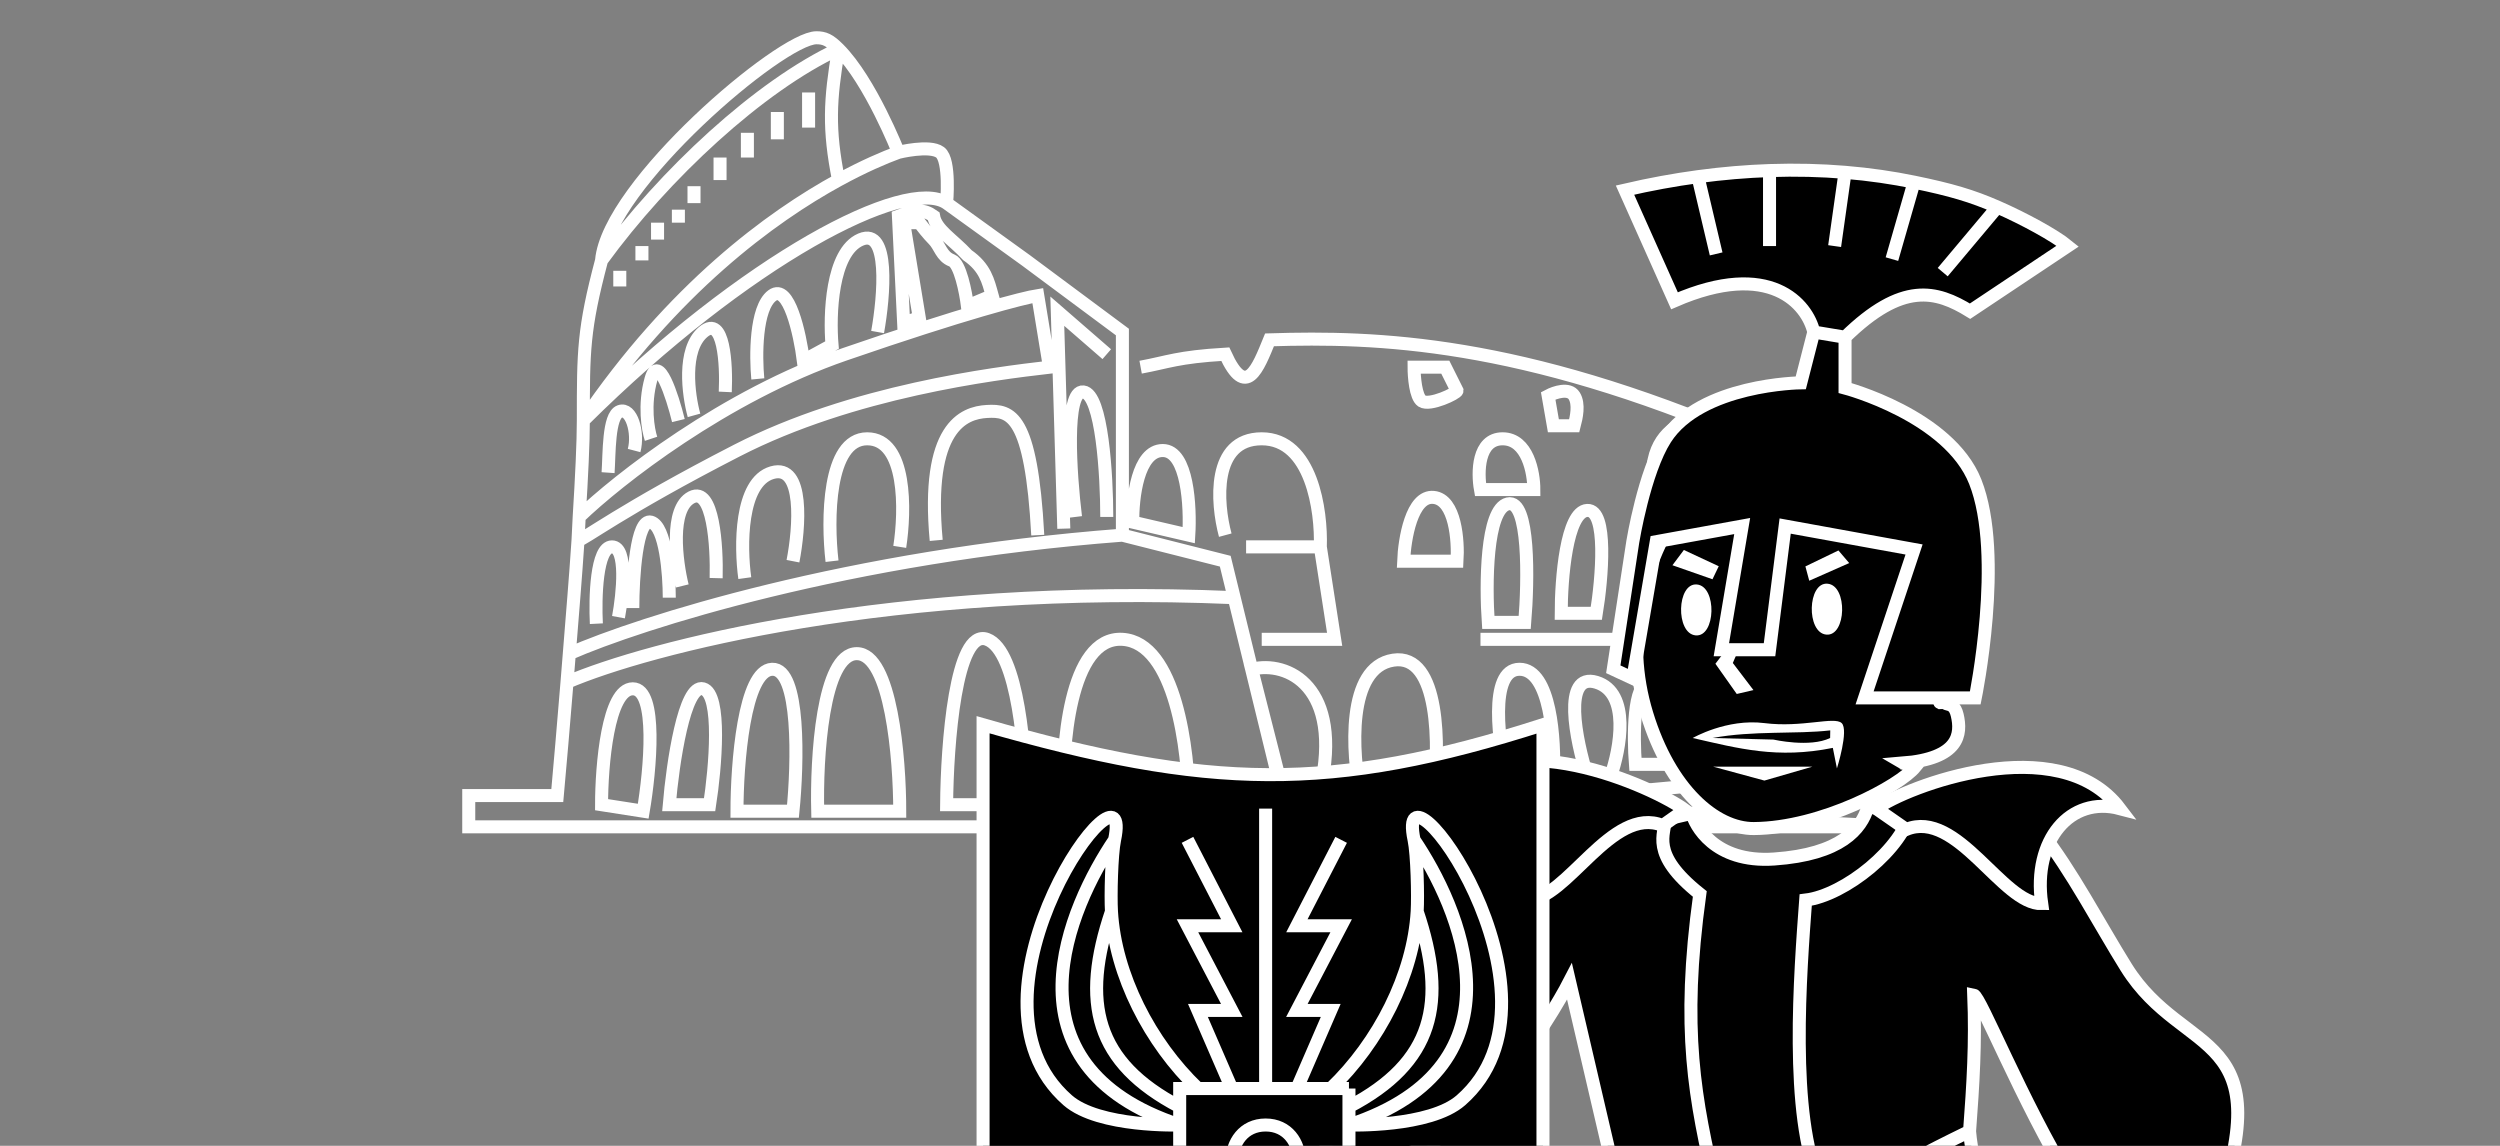 <svg width="960" height="440" viewBox="0 0 960 440" fill="none" xmlns="http://www.w3.org/2000/svg">
<rect x="0" y="0" width="960" height="440" fill="#808080" stroke="none"/>
<g clip-path="url(#clip0)">
<path d="M431 205.5L470.5 215.5L473.922 229.5M431 205.5V127.5L394 100L363.5 78M431 205.5C325.8 213.5 245.576 239.167 218.614 251M345 58.5C345 58.5 357 55.5 361 58.5C365 61.5 363.5 78 363.5 78M345 58.5C345 58.5 334.246 31.088 322 18.817M345 58.5C339.562 60.494 331.624 63.873 322 69.136M231 100C233.5 71 300 14.5 313.5 14.5C316.522 14.5 318.469 15.279 322 18.817M231 100C224 126.5 224 134.7 224 161.5M231 100C255 67 291.645 32.936 322 18.817M224 161.5C286.4 99.5 348 67.5 363.5 78M224 161.5C224 169.724 223.372 182.993 222.406 198.5M224 161.5C258.366 110.825 296.23 83.228 322 69.136M218.614 251C218.32 254.708 218.024 258.384 217.729 262M218.614 251C219.827 235.71 221.01 221.878 221.957 207.5M217.729 262C216.365 278.734 215.025 294.175 214 305.5H180V317.5H730L492.5 305.5L473.922 229.5M217.729 262C248.434 248.833 342.66 223.9 473.922 229.5M438 141C448.584 139.053 452.086 137.097 470.5 136C478.5 153.5 483 141.5 487.5 130.5C528.876 129.197 583.5 131 671.062 168.5V245.5M609.5 305.5L690.5 298L671.062 245.5M671.062 245.5H568.5M470.5 205.5C467.167 193.167 465.3 168.5 484.5 168.5C503.7 168.5 507.5 196.167 507 210M507 210H478.5M507 210L512.5 245.5H484.5M222.406 198.5C237.104 184.333 278.1 152 324.5 136C370.9 120 393.167 114.333 398.5 113.5L403 141C381.5 143.5 327.4 150.2 283 173C238.6 195.8 223.804 207.5 221.957 207.5M222.406 198.5C222.263 200.788 222.113 205.124 221.957 207.5M398.5 205.5C396 159 388 157.5 379 158C370 158.5 355.5 164 359.5 207.5M345.5 210C347.667 196.167 348.2 168.5 333 168.5C317.8 168.5 317.667 199.833 319.5 215.5M304.5 215.5C307 202.667 308.9 177.9 296.5 181.5C284.1 185.1 284.333 210 286 222M275 222C275.333 209.833 273.9 186.6 265.5 191C257.1 195.4 259.667 215.5 262 225M257 229.5C257 220.5 255.6 202.1 250 200.5C244.4 198.9 243 221.833 243 233.5M237.5 237C239.167 228 241 210 235 210C229 210 228.5 229.667 229 239.5M408.5 203L406 119.5L425 136M413 198.5C411 182.167 408.8 149.7 416 150.5C423.2 151.3 425 182.833 425 198.5M337 127.5C339.5 113.667 341.7 87.2 330.5 92C319.3 96.8 318.5 121 319.5 132.5L308.5 138.5C307.167 128.167 302.9 108.7 296.5 113.5C290.1 118.3 290.167 136.833 291 145.5M278.5 150.5C279 140 278 120.7 270 127.5C262 134.3 264.333 151.667 266.5 159.5M260.5 161.5C258.167 152 252.8 135.5 250 145.5C247.2 155.5 248.833 165 250 168.5M243.5 173C245.333 166 242.4 156.4 238 158C233.6 159.6 234 174.333 233.5 181.5M322 18.817C318.678 38.468 318.082 49.486 322 69.136M310.5 49V35.5M298.5 53.5V43M287 51V60.5M276.5 60.5V69.136M266.5 71.5V78M260.5 80.5V85.5M252.5 85.5V92M246.5 94.5V100M238 104V110M456.5 309H408.5C407.5 287.333 410.6 244.3 431 245.5C451.4 246.7 456.5 288.333 456.5 309ZM394 309H363.5C363.667 286 367 241.1 379 245.5C391 249.9 394 289.667 394 309ZM345.5 311.5H314C313.5 291.333 315.8 251 329 251C342.2 251 345.5 291.333 345.5 311.5ZM283 311.5H304.5C306.333 293.167 307.3 256.6 296.5 257C285.7 257.4 283 293.5 283 311.5ZM257 309H272.5C274.667 295 277.2 266.5 270 264.5C262.8 262.5 258.333 293.333 257 309ZM231 309L247 311.5C249.667 295.833 252.6 264.5 243 264.5C233.4 264.5 231 294.167 231 309ZM539 215.5C539.333 207 542.1 190.2 550.5 191C558.9 191.8 560 207.667 559.5 215.5H539ZM577 168.5C586.6 168.5 589 181.5 589 188H568.5C567.333 181.5 567.4 168.5 577 168.5ZM579 300.5L596.5 298C597.167 284.333 595.5 257 583.5 257C571.5 257 575.5 286 579 300.5ZM609.5 298H618.5C622.167 287.667 626.2 266 613 262C599.8 258 605.167 284.333 609.5 298ZM641.5 293.5H628C627.167 283 627.1 262 633.5 262C639.9 262 641.5 283 641.5 293.5ZM654.5 262C658.167 262.333 664.9 269.1 662.5 293.5H651C649.5 282.167 648.1 260 654.5 262ZM571.5 239H585.5C586.833 223 587.4 191.5 579 193.5C570.6 195.5 570.5 224.667 571.5 239ZM599.5 235.5H613C615.167 222.167 617.5 195.6 609.5 196C601.5 196.4 599.5 222.5 599.5 235.5ZM559.5 150C559.5 151 549 156 546 154C543.6 152.4 543 144.667 543 141H555L559.5 150ZM594.5 152C597 150.667 602.5 148.8 604.5 152C606.5 155.2 605.333 160.333 604.5 163.5H596.5L594.5 152ZM522.5 305.5H550.5C552.833 287 553 250.7 535 253.5C517 256.3 519.167 289.333 522.5 305.5ZM480.644 257C494.5 253.5 515.8 263.8 507 303L494.5 311.5L480.644 257ZM456.5 205.5C457.167 194.667 456.1 173 446.5 173C436.9 173 434.833 191.333 435 200.5L456.5 205.5ZM347 124L345 83C351.618 80.518 354.701 80.283 358.5 83C359.458 88.325 365.669 91.732 371.5 98C378.38 102.796 379.435 107.906 381 113.5L371.5 117.5C370.833 112.167 368.7 101.2 365.5 100C361.5 98.5 361 94.5 358.5 92C356.5 90 354 86.833 353 85.5H347L353 122L347 124Z" stroke="white" stroke-width="5"/>
<path d="M673.469 318.167C658.773 318.268 641.284 303.287 632.372 274.114C623.46 244.94 629.897 214.217 649.693 188.993C669.49 163.77 713.662 181.402 736.045 191.669C740.762 214.923 775.705 213.252 747.123 266.369C744.919 273.217 749.9 267.411 751.58 274.62C753.261 281.83 752.511 291.296 730.536 293.04C730.868 293.246 733.526 293.187 735.502 294.416C729.599 301.704 699.61 317.985 673.469 318.167Z" fill="black" stroke="white" stroke-width="5"/>
<path d="M651.621 224.44C659.391 225.163 658.88 244.708 651.11 243.985C643.34 243.263 643.851 223.717 651.621 224.44Z" fill="white"/>
<path d="M701.807 224.144C709.577 224.866 709.065 244.412 701.295 243.689C693.525 242.966 694.037 223.421 701.807 224.144Z" fill="white"/>
<path d="M673.594 235.366L658.717 254.881L666.912 266.485L673.321 264.991L665.406 254.589L673.594 235.366Z" fill="white"/>
<path d="M646.601 211.197L659.996 217.431L657.596 222.439L642.215 217.05L646.601 211.197Z" fill="white"/>
<path d="M693.274 217.501L694.749 223L710.097 216.219L705.959 211.376L693.274 217.501Z" fill="white"/>
<path d="M657.837 294.398L695.994 294.389L677.529 299.74L657.837 294.398Z" fill="white"/>
<path fill-rule="evenodd" clip-rule="evenodd" d="M650 283.394C667.5 287.394 682.5 291.5 703.809 287.186L705.381 295.076C705.381 295.076 710.024 280.343 707.203 277.671C704.381 275 692 279.5 677.529 277.671C663.058 275.843 650 283.394 650 283.394ZM657.596 283.394C673.321 280.47 689.5 282 702.821 280.47L702.77 283.394C695 287.186 681 284 681 284L657.596 283.394Z" fill="white"/>
<path d="M758.329 245.597C756.95 254.177 752.156 269.841 744.973 269.826C744.114 269.448 746.555 265.621 747.271 263.378C748.331 261.535 749.218 259.41 749.952 257.263C750.811 254.749 751.461 252.205 751.933 250.044C752.657 246.726 752.962 244.315 752.962 244.315C748.198 236.557 744.554 233.605 735.356 228.57C745.357 220.749 747.282 212.699 746.161 207.892C743.903 198.205 743.132 203.953 731.076 202.963C725.966 202.543 721.746 193.735 721.746 193.735C721.746 193.735 698.596 194.064 701.999 199.605C694.63 198.789 688.558 185.424 670.332 196.007C655.751 204.474 644.697 201.983 640.96 198.631C635.049 200.008 628.833 220.884 628.833 220.884C628.833 220.884 623.884 199.655 635.959 193.04C627.415 157.224 661.742 159.157 661.742 159.157C661.742 159.157 648.482 171.117 657.867 176.953C669.377 168.358 687.856 160.672 692.34 167.228C696.825 173.784 703.357 160.141 718.321 164.55C733.285 168.959 740.134 172.979 724.914 176.527C760.041 169.606 761.43 226.293 758.329 245.597Z" fill="black"/>
<path d="M747.271 263.378C746.555 265.621 744.114 269.448 744.973 269.826C752.156 269.841 756.95 254.177 758.329 245.597C761.43 226.293 760.041 169.606 724.914 176.527C740.134 172.979 733.285 168.959 718.321 164.55C703.357 160.141 696.825 173.784 692.34 167.228C687.856 160.672 669.377 168.358 657.867 176.953C648.482 171.117 661.742 159.157 661.742 159.157C661.742 159.157 627.415 157.224 635.959 193.04C623.884 199.655 628.833 220.884 628.833 220.884C628.833 220.884 635.049 200.009 640.96 198.631C644.697 201.983 655.751 204.474 670.332 196.007C688.558 185.424 694.63 198.789 701.999 199.605C698.596 194.064 721.746 193.735 721.746 193.735C721.746 193.735 725.966 202.543 731.076 202.963C743.132 203.953 743.903 198.205 746.161 207.892C747.282 212.699 745.357 220.749 735.356 228.57C744.554 233.605 748.198 236.557 752.962 244.315C752.962 244.315 752.657 246.726 751.933 250.044M747.271 263.378C748.331 261.535 749.218 259.41 749.952 257.263M747.271 263.378C744.316 260.97 739.181 257.662 733.535 255.178M751.933 250.044C747.586 246.131 737.794 238.306 733.405 238.316M751.933 250.044C751.461 252.205 750.811 254.749 749.952 257.263M749.952 257.263C745.459 253.524 735.753 246.215 732.869 246.887" stroke="white" stroke-width="5"/>
<path d="M691.5 147L696.5 127.5C694 116.833 679.8 99.5 643 115.5L624 73C633.671 70.755 643.01 69.06 652 67.844C661.568 66.549 670.742 65.796 679.5 65.496C689.746 65.145 699.423 65.415 708.5 66.165C718.004 66.951 726.849 68.263 735 69.94C749.165 72.855 757.229 75.226 767 79.5C777.281 83.997 789.023 90.424 794 94.5L756.5 119.5C743.5 111.5 730.5 108 708.5 129.5L708.5 149C708.5 149 748.408 159.519 758.5 185C769.716 213.32 758.5 268 758.5 268L716 268L735 211L685.5 202L679.5 249.5L661 249.5L669 202L636 208L627 260.5L619.5 257L627 208C627 208 631.367 181.193 639.5 168.5C652.996 147.434 691.5 147 691.5 147Z" fill="black"/>
<path d="M696.5 127.5L691.5 147C691.5 147 652.996 147.434 639.5 168.5C631.367 181.193 627 208 627 208L619.5 257L627 260.5L636 208L669 202L661 249.5L679.5 249.5L685.5 202L735 211L716 268L758.5 268C758.5 268 769.716 213.32 758.5 185C748.408 159.519 708.5 149 708.5 149L708.5 129.5M696.5 127.5L708.5 129.5M696.5 127.5C694 116.833 679.8 99.5 643 115.5L624 73C633.671 70.755 643.01 69.06 652 67.844M708.5 129.5C730.5 108 743.5 111.5 756.5 119.5L794 94.5C789.023 90.424 777.281 83.997 767 79.5M652 67.844L659 97.5M652 67.844C661.568 66.549 670.742 65.796 679.5 65.496M679.5 65.496L679.5 94.5M679.5 65.496C689.746 65.145 699.423 65.415 708.5 66.165M708.5 66.165L704.5 94.5M708.5 66.165C718.004 66.951 726.849 68.263 735 69.94M735 69.94L726.5 99.5M735 69.94C749.165 72.855 757.229 75.226 767 79.5M767 79.5L746 104.5" stroke="white" stroke-width="5"/>
<path d="M765.742 474.87L628.654 488.245L620.158 451.795L602.698 376.894C602.698 376.894 565.5 449.306 526.5 444C487.5 438.693 492.5 403.5 492.5 403.5C492.5 403.5 488.5 380.5 524 388.5C559.5 396.5 575.511 288.983 623.968 306.901C630.275 309.233 639.306 314.728 639.306 314.728L649.72 312.3C650.716 316.573 658.161 331.462 681.264 329.863C707.031 328.08 714.737 318.26 717.195 310.086L733.997 310.603C733.997 310.603 740.069 305.195 744.646 302.842C773.295 288.114 795.939 338.582 816.5 371.5C838.798 407.197 877.5 394 849.5 469.5C822.059 543.492 762.772 382.986 757.921 382.097C758.663 400.592 757.685 416.107 756.312 434.416C757.428 448.504 765.742 474.87 765.742 474.87Z" fill="black"/>
<path d="M639.306 314.728L649.72 312.3C650.716 316.573 658.161 331.462 681.264 329.863C707.031 328.08 714.737 318.26 717.195 310.086L733.997 310.603M639.306 314.728C639.306 314.728 630.275 309.233 623.968 306.901C575.511 288.983 559.5 396.5 524 388.5C488.5 380.5 492.5 403.5 492.5 403.5C492.5 403.5 487.5 438.693 526.5 444C565.5 449.306 602.698 376.894 602.698 376.894L620.158 451.795M639.306 314.728C639.719 320.122 633.015 327.597 652.717 343.275C645.496 395.635 650.764 421.856 658.981 457.104C639.995 458.996 620.158 451.795 620.158 451.795M620.158 451.795L628.654 488.245L765.742 474.87C765.742 474.87 757.428 448.504 756.312 434.416M733.997 310.603C733.997 310.603 740.069 305.195 744.646 302.842C773.295 288.114 795.939 338.582 816.5 371.5C838.798 407.197 877.5 394 849.5 469.5C822.059 543.492 762.772 382.986 757.921 382.097C758.663 400.592 757.685 416.107 756.312 434.416M733.997 310.603C731.01 325.869 708.176 343.861 693.383 345.62C691.348 373.122 686.97 428.62 698.926 454.549C742.585 444.372 716.002 454.031 756.312 434.416" stroke="white" stroke-width="5"/>
<path d="M554 306.5C577.5 275.5 635.833 302.667 647 311L638.5 317C619 309 601.5 345.833 586.5 345.5C590 321 573 301.5 554 306.5Z" fill="black" stroke="white" stroke-width="5"/>
<path d="M814 310.5C790.5 279.5 731.667 302.167 720.5 310.5L732 318.5C751.5 310.5 769 347.333 784 347C780.5 322.5 795 305.5 814 310.5Z" fill="black" stroke="white" stroke-width="5"/>
<path d="M592.5 278.298C511 304.5 463.985 303.212 377.5 278.298L377.5 505.298L592.5 504.5L592.5 278.298Z" fill="black"/>
<path d="M518 418L518 482.5L453 482.5L453 432M518 418L511 418M518 418L518 425M518 418L486 418M460 418C457.266 418 453 418 453 418L453 425M460 418C441.543 400.346 428.238 374.32 426.802 350M460 418C465.077 418 473 418 473 418M428 322.5C436.023 284.393 363.654 381.947 410 422.5C422 433 453 432 453 432M428 322.5C410.891 347.825 383 409 453 432M428 322.5C426.815 328.13 426.449 344.013 426.802 350M453 432L453 425M453 425C420.5 408 415 385 426.802 350M511 418C529.457 400.346 542.762 374.32 544.198 350M511 418C505.923 418 498 418 498 418L511 388L498 388L515 355.5L498 355.5L515 322.5M543 322.5C534.977 284.393 607.346 381.947 561 422.5C549 433 518 432 518 432M543 322.5C560.109 347.825 588 409 518 432M543 322.5C544.185 328.13 544.551 344.013 544.198 350M518 432L518 425M518 425C550.5 408 556 385 544.198 350M486 418L486 310.5M486 418L473 418M473 418L460 388L473 388L456 355.5L473 355.5L456 322.5M592.5 278.298C511 304.5 463.985 303.212 377.5 278.298L377.5 505.298L592.5 504.5L592.5 278.298ZM486 432C503 432 503.5 459.5 486 459.5C468.5 459.5 469 432 486 432Z" stroke="white" stroke-width="5"/>
</g>
<defs>
<clipPath id="clip0">
<rect width="960" height="440" fill="white"/>
</clipPath>
</defs>
</svg>
